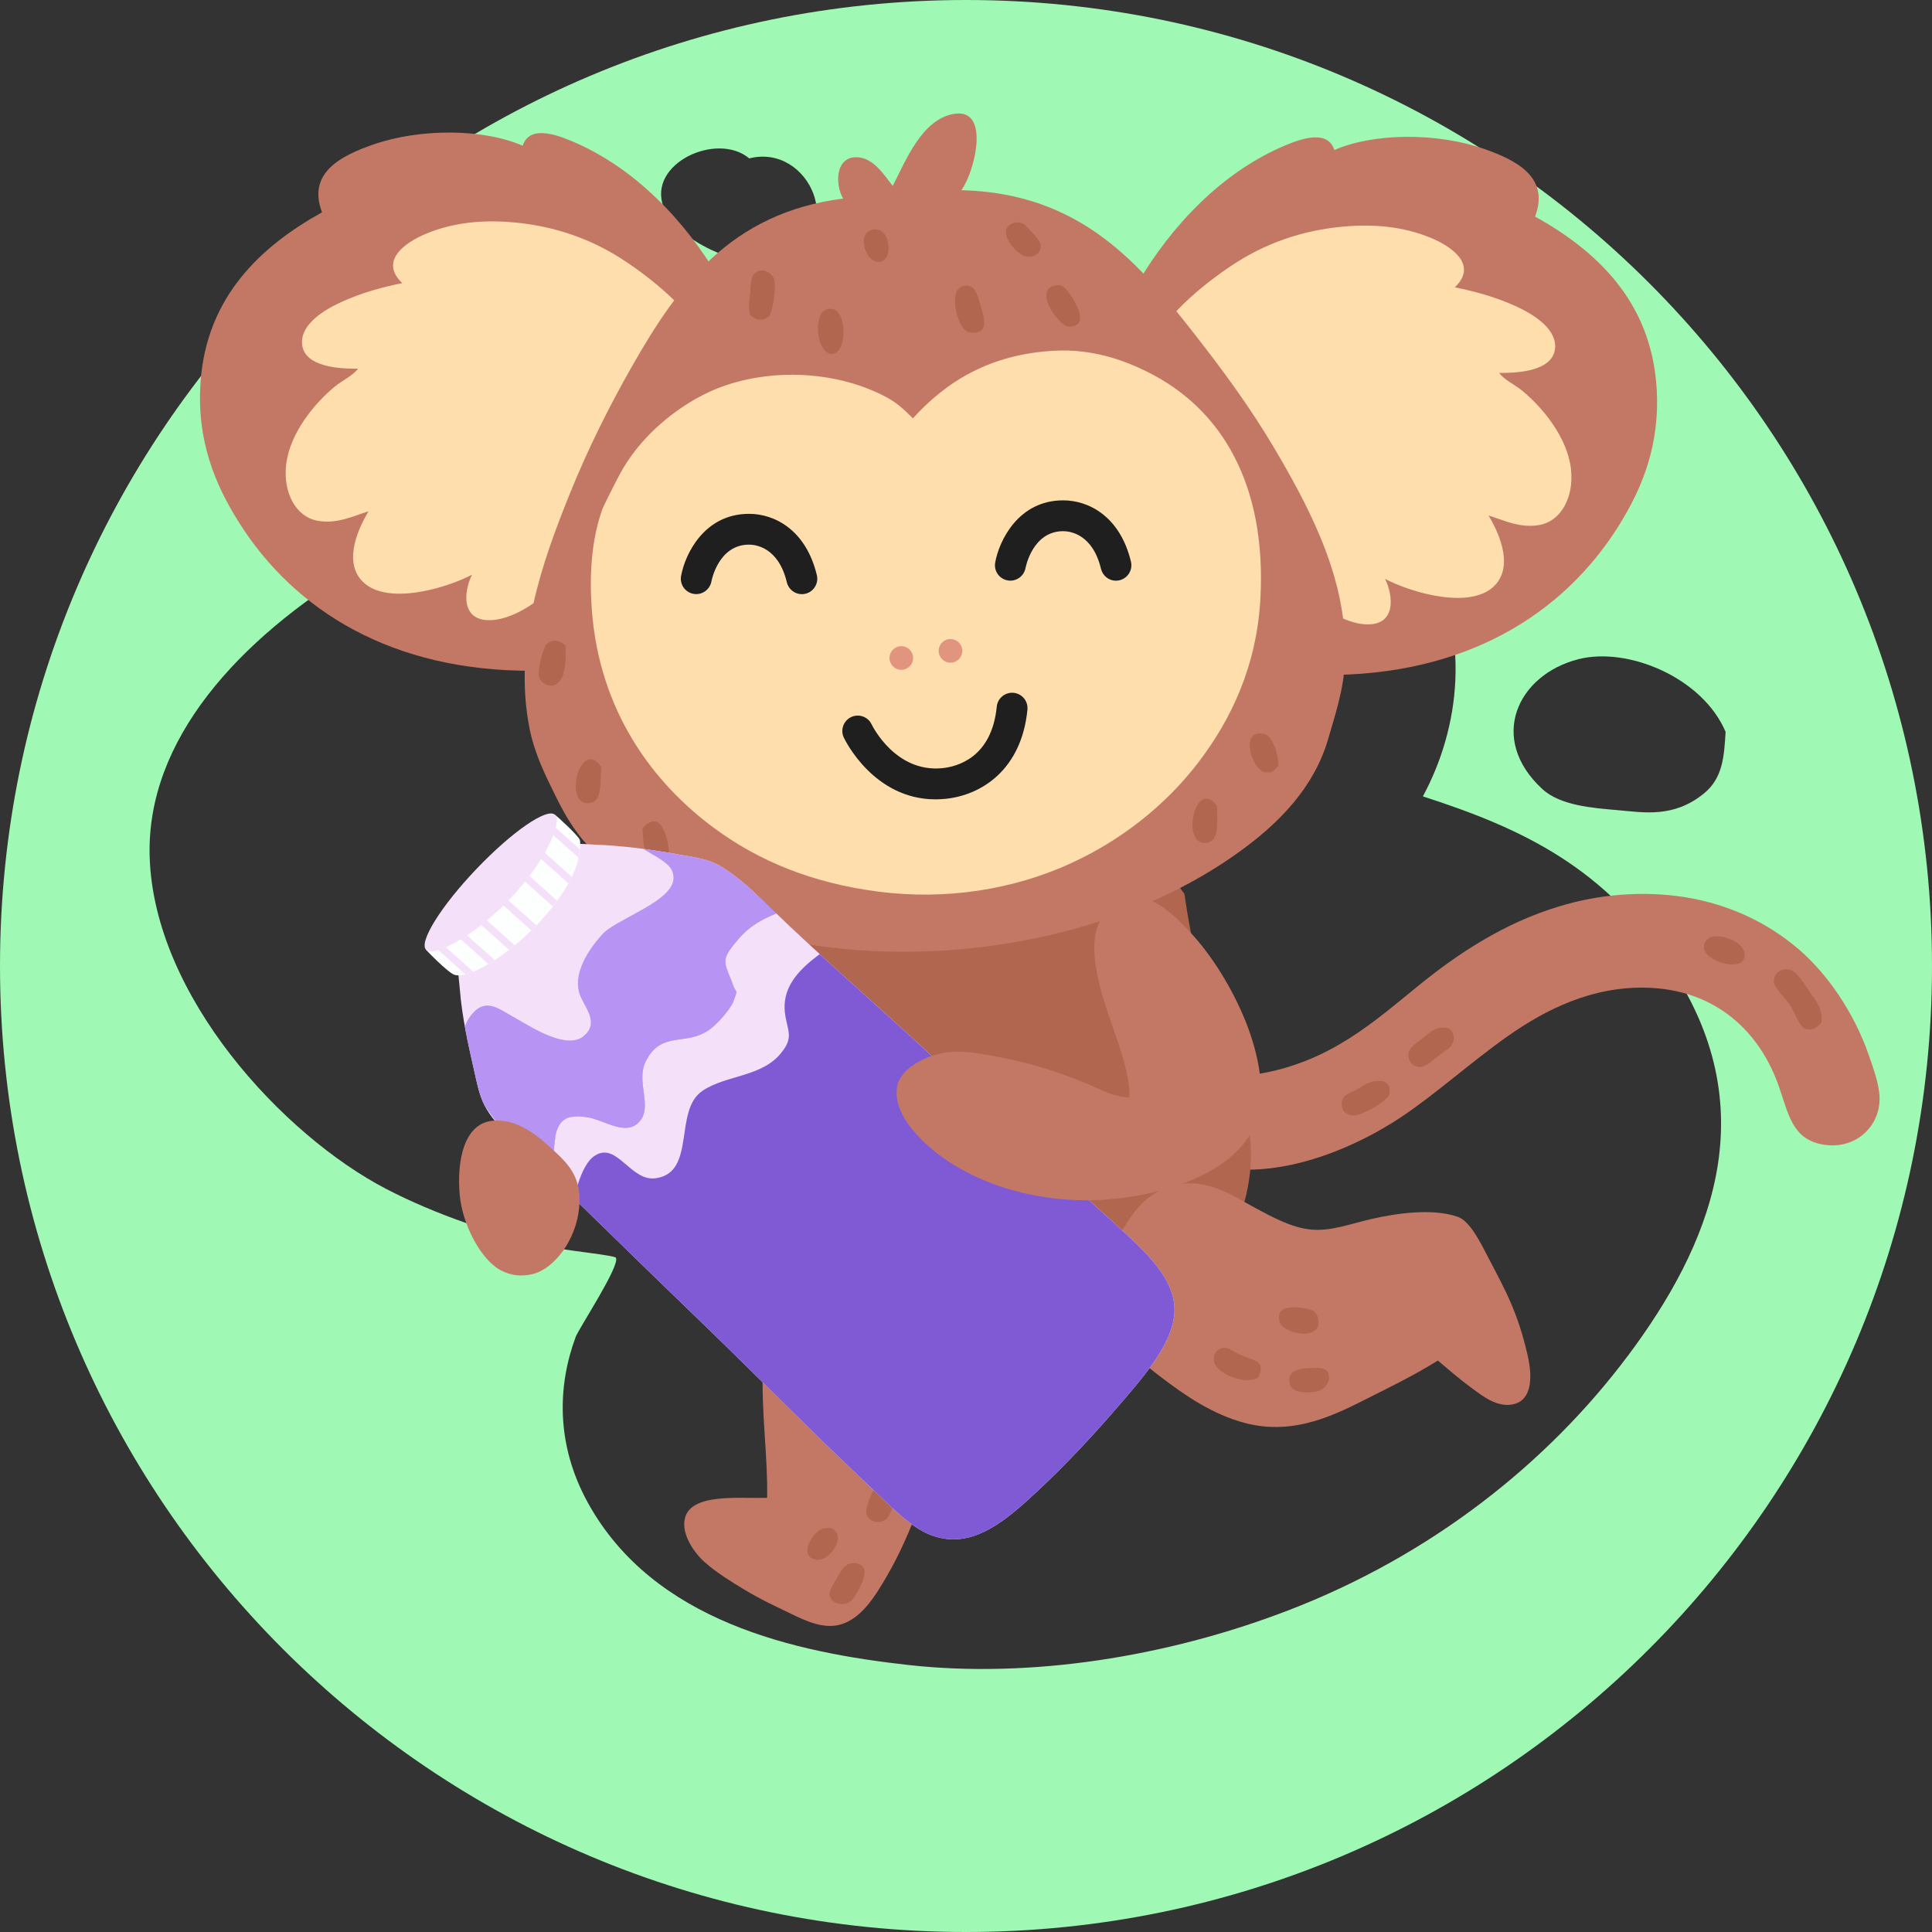 <?xml version="1.0" encoding="UTF-8"?><svg id="b" xmlns="http://www.w3.org/2000/svg" xmlns:xlink="http://www.w3.org/1999/xlink" viewBox="0 0 500 500"><rect x="0" y="0" width="500" height="500" fill="#333333" stroke="none"/><defs><clipPath id="d"><path d="M118.52,250.89c5.6-5.24,9.85-11.41,15.1-16.85,4.04-4.19,9.03-8.62,13.45-13.28,.65-.69,1.29-1.69,1.83-2.04,.92-.58,3.04-.2,4.52-.15,7.6,.26,14.86,1.23,22.49,2.62,3.52,.64,7.23,1.02,10.6,3.01,4.74,2.79,9.24,7.21,13.26,11.12,11.37,11.06,25.5,23.36,37.15,34.06,8.42,7.73,16.96,15.8,24.51,22.74,8.2,7.55,16.69,15.04,25.02,22.68,8.45,7.75,17.19,14.99,17.5,23.71,.3,8.69-8.17,18.06-15.73,26.78-7.06,8.15-14.82,16.28-22.86,23.49-8.13,7.28-15.75,11.91-24.67,8.4-5.39-2.11-10.84-8.02-15.63-12.52-14.74-13.84-28.43-27.85-42.88-41.81-10.19-9.85-19.46-18.83-28.76-27.94-4.43-4.34-9.44-9.27-14.51-13.95-5.26-4.86-11.71-10.58-13.96-15.83-1.11-2.58-1.65-5.48-2.29-8.28-1.54-6.76-3.11-13.77-3.67-20.96-.14-1.79-.38-3.39-.47-5Z" clip-rule="evenodd" fill="none"/></clipPath><clipPath id="e"><path d="M143.54,210.8c1.15,.86,6.01,5.41,6.48,6.49,.41,.93-.09,4.25-.49,5.63-2.89,9.83-13.37,20.3-21.45,25.52-3.01,1.95-7.67,4.65-10.43,3.85-1.69-.5-7.59-6.62-7.39-6.51,6.55-1.54,13.76-5.48,20.06-12.26,6.51-7,11.27-15.32,13.23-22.72Z" clip-rule="evenodd" fill="none"/></clipPath></defs><g id="c"><g><path d="M250,0C111.93,0,0,111.93,0,250s111.93,250,250,250,250-111.93,250-250S388.07,0,250,0Zm158.57,170.58c12.83-3.23,32.08,4.84,38.01,18.82-.37,6.4-.73,12-5.63,15.97-7.86,6.39-15.62,4.87-22.26,4.3-6.5-.56-14.89-1.18-19.53-5.46-14.17-13.04-6.5-29.62,9.41-33.63ZM193.91,40.99c15.62-3.95,25.8,19.52,8.43,26.33-8.2,3.22-27.11-4.27-30.65-13.82-4.13-11.19,13.84-19.51,22.21-12.51Zm-60.17,31.13c12.75-2.86,30.13-2.66,35.72,8.24,2.62,5.12,.41,12.93-4.55,16.27-9.28,6.25-36.49,5.69-44.64-1.37-2.91-2.51-3.28-5.48-3.53-6.25-3.25-10.43,6.52-14.53,17-16.88ZM421.36,350.78c-20.73,27.74-50.89,51.77-88.06,66.02-31.44,12.08-66.79,17.58-98.1,14.11-29.53-3.27-66.03-11.2-83.02-41.93-8.45-15.29-7.82-30.52-3.19-43,.82-2.18,11.52-18.4,10.41-20.47-.33-.62-11.03-1.66-15.1-2.47-16.03-3.22-32.07-8.97-44.27-15.3-26.69-13.85-60.28-49.91-61.3-86.14-1.68-60.26,95.06-103.72,151.65-107.33-9.97-31.43,35.55-40.01,59.74-40.02,30.08-.01,58.6,11.69,82.8,30.16,13.56,10.36,27.39,22.23,35.72,37.48,12.42,22.74,9.06,46.68-.4,64.21,25.92,8.38,47.26,18.37,64.62,44.96,24.23,37.13,9.49,71.65-11.49,99.72Z" fill="#a0f8b5" fill-rule="evenodd"/><g><g><path d="M419.69,231.55c19.75-1.46,35.19,4.96,45.93,14.22,7.23,6.24,14.14,16.11,18.04,27.34,1.47,4.24,3.05,8.56,2.73,12.3-.59,7.07-7.15,12.48-15.31,10.66-7.19-1.6-8.21-7.65-10.66-14.76-4.86-14.11-16.23-25.29-34.45-25.7-13.96-.31-25.81,5.54-35.81,12.58-9.24,6.5-18.25,14.66-27.34,20.78-11.89,7.99-35.78,19.26-55.77,10.66-5.76-2.48-10.86-6.88-11.21-12.85-.52-8.73,7.85-14.2,15.58-10.39,1.87,.92,3.1,2.18,4.92,2.46,2.78,.43,5.87-.37,8.75-.82,19.04-3,30.58-13.7,42.37-23.24,9.6-7.76,21.56-15.87,36.09-20.23,5.29-1.59,10.4-2.58,16.13-3.01Z" fill="#c37865" fill-rule="evenodd"/><path d="M202.63,321.77c4.56,.72,9.1,3.4,13.12,5.47,3.9,2,7.59,4.24,11.48,6.83,3.22,2.15,7.19,4.31,11.21,7.11,3.11,2.17,8.14,6.02,9.02,9.02,.95,3.24-.04,7.86-.82,11.48-2.19,10.23-5.64,19.74-9.02,28.7-2.08,5.52-4.71,11.68-7.93,17.22-3.07,5.27-7.14,12.35-13.67,13.12-4.61,.54-9.44-2.21-12.85-3.83-3.65-1.73-7.02-3.35-10.93-5.74-3.1-1.9-6.66-4.04-9.84-6.84-2.59-2.28-6.07-7.06-5.19-11.21,1.44-6.83,14.21-5.22,21.32-5.47,.23-10.47-1.58-22.35-1.09-33.9,.35-8.17,1.33-16.44,2.73-23.78,.5-2.6,.73-5.66,1.64-7.38,.15-.39,.43-.67,.82-.82Z" fill="#c37865" fill-rule="evenodd"/><path d="M306.51,231.28c1.93,13.37,4.5,23.57,8.2,34.17,3.61,10.35,8.99,20.34,9.02,33.35,.03,9.33-3,17.64-6.56,24.33-10.39,19.54-29.64,34.1-56.31,36.36-18.74,1.59-34.72-5.24-46.75-14.49-11.8-9.07-20.94-21.35-22.14-39.37-.82-12.22,2.06-21.59,4.37-30.89,2.25-9.06,3.94-19.15,4.37-30.89,.13-3.29-1.37-9.07,.82-10.94,1.67-1.42,8.02,.31,12.03,.55,13.35,.78,26.61,2.19,39.64,2.19,14.03,0,26.02-2.13,37.72-4.37,1.98-.38,4.12-.61,6.02-1.09,1.78-.45,3.55-1.43,5.19-1.64,2.82-.37,2.77,.8,4.37,2.73Z" fill="#b1664f" fill-rule="evenodd"/><path d="M372.12,352.11c-6.17,3.83-11.72,6.52-17.77,9.57-8.48,4.27-19.33,10.03-32.26,6.56-8.23-2.2-15.24-6.95-21.87-12.03-5.34-4.08-8.6-7.24-13.4-12.03-2.72-2.73-4.41-4.01-4.37-8.75,.03-4.68,3.4-9.24,6.01-13.67,4.21-7.13,7.2-12.92,15.58-15.04,8.33-2.1,15.44,3.03,21.05,6.02,4.19,2.23,9.23,5.01,14.22,5.47,5.2,.48,10.35-1.54,15.58-2.73,6.77-1.55,16.01-2.83,22.42-.55,3.19,1.13,5.9,6.78,7.93,10.66,4.37,8.38,7.56,14.03,10.11,25.15,1.42,6.2,.81,11.37-3.28,12.57-4.4,1.3-8.59-2.18-11.21-4.1-3.49-2.56-5.88-4.71-8.75-7.11Z" fill="#c37865" fill-rule="evenodd"/></g><g><g><path d="M397.27,56.05c15.73,8.72,29.92,21.81,31.44,44.01,1.03,15.09-3.78,26.42-9.84,36.09-14.47,23.07-39.9,38.78-76.27,38.54-2.32-21.39-10.65-39.16-18.87-55.77-8.28-16.74-18.23-31.89-28.97-46.2,8.29-13.94,21.26-28.26,38.27-35.26,4.06-1.67,10.63-3.87,12.3,1.37,10.29-4.5,26.75-4.52,38.82-.27,7.93,2.79,17.06,7.15,13.12,17.49Z" fill="#c37865" fill-rule="evenodd"/><path d="M376.5,74.36c4.82,.96,10.46,2.44,15.86,4.92,4.14,1.9,10.18,5.48,10.11,10.39-.07,5.63-7.46,6.93-14.49,6.83,1.39,1.9,3.92,2.93,6.01,4.65,5.11,4.2,11.65,11.98,12.57,20.23,.82,7.28-2.54,13.5-8.2,14.49-4.87,.85-8.71-1.05-13.12-2.46,2.35,3.96,6.53,12.44,1.91,17.77-5.98,6.91-21.82,2.25-28.7-1.36,2.17,4.35,3,12.27-5.2,11.75-5.23-.33-10.94-4.17-14.22-7.11-4.37-3.92-7.82-9.78-11.21-15.86-6.38-11.45-12.26-21.9-19.68-34.17-1.41-2.33-3.27-5.25-4.92-8.47-1.8-3.51-3.62-7.8-3-10.39,.32-1.36,2.58-3.28,4.37-5.19,4.31-4.6,10.51-9.38,15.58-12.58,8.96-5.65,18.84-8.63,29.25-9.29,7.97-.51,14.8,.55,20.78,3.01,5.8,2.38,12.28,7.18,6.29,12.85Z" fill="#ffdeae" fill-rule="evenodd"/></g><g><path d="M83.34,54.95c-15.73,8.72-29.92,21.81-31.44,44.01-1.03,15.09,3.78,26.42,9.84,36.08,14.47,23.08,39.9,38.78,76.27,38.55,2.32-21.39,10.65-39.16,18.86-55.77,8.28-16.74,18.23-31.89,28.98-46.2-8.29-13.94-21.26-28.26-38.27-35.26-4.06-1.67-10.63-3.87-12.3,1.36-10.29-4.5-26.75-4.51-38.82-.27-7.94,2.79-17.06,7.15-13.12,17.5Z" fill="#c37865" fill-rule="evenodd"/><path d="M104.12,73.27c-4.82,.95-10.46,2.44-15.85,4.92-4.14,1.9-10.18,5.48-10.12,10.39,.07,5.63,7.46,6.93,14.49,6.83-1.39,1.9-3.92,2.93-6.01,4.65-5.11,4.2-11.65,11.98-12.58,20.23-.81,7.29,2.54,13.5,8.2,14.49,4.87,.85,8.72-1.05,13.12-2.46-2.35,3.96-6.53,12.43-1.91,17.77,5.98,6.91,21.82,2.25,28.7-1.36-2.18,4.35-3,12.27,5.19,11.75,5.23-.33,10.94-4.17,14.21-7.11,4.37-3.92,7.82-9.78,11.21-15.86,6.38-11.45,12.26-21.91,19.68-34.17,1.41-2.33,3.27-5.26,4.92-8.47,1.81-3.51,3.62-7.8,3.01-10.39-.32-1.36-2.58-3.28-4.37-5.19-4.31-4.6-10.51-9.38-15.58-12.58-8.96-5.65-18.84-8.63-29.25-9.29-7.97-.51-14.8,.55-20.78,3.01-5.79,2.37-12.27,7.18-6.29,12.85Z" fill="#ffdeae" fill-rule="evenodd"/></g><g><path d="M248.83,49.22c31.06,.78,46.25,19.24,60.69,37.72,6.91,8.85,14.07,18.56,20.23,28.98,6.07,10.26,12.19,21.58,15.58,33.35,2.13,7.4,3.03,14.38,2.73,21.87-.29,7.27-2.46,13.65-4.37,20.23-3.59,12.31-12.44,21.22-21.33,27.88-18.2,13.67-43.15,23.37-71.9,26.24-38.68,3.87-76.16-6.1-96.5-24.88-4.37-4.03-7.27-8.7-10.12-14.49-2.85-5.79-5.53-11.13-6.83-17.77-4.27-21.84,3.48-43.25,10.39-60.41,4.77-11.84,10.35-22.93,16.13-33.08,11.87-20.87,25.49-39.76,54.67-43.47-2-3.43-2.06-10.12,2.73-10.66,4.85-.55,7.92,4.67,10.11,7.38,3.55-6.92,7.53-16.99,15.58-18.59,9.99-1.98,5.54,15.26,2.19,19.68Z" fill="#c37865" fill-rule="evenodd"/><g><path d="M262.5,57.69c1.87-.5,2.72,.39,4.37,2.19,1.12,1.21,2.43,2.58,2.46,3.55,.08,2.35-1.79,3.16-3.55,3-2.65-.23-8.71-7.3-3.28-8.75Z" fill="#b1664f" fill-rule="evenodd"/><path d="M225.32,59.6c5.09-1.88,6.29,7.92,2.19,8.2-3.3,.23-5.84-6.85-2.19-8.2Z" fill="#b1664f" fill-rule="evenodd"/><path d="M194.16,81.47c-.6-1.95-.19-3.88,0-5.74,.12-1.22-.04-3.82,1.09-4.92,1.93-1.87,4.73-.3,5.19,1.91,.4,1.92-.48,8.06-1.37,9.02-1.2,1.3-3.54,1.34-4.92-.27Z" fill="#b1664f" fill-rule="evenodd"/><path d="M273.44,73.82c1.74-.22,2.68,1.12,4.1,3.28,1.46,2.22,4.11,7.69-1.09,7.38-2.42-.15-9.47-9.84-3.01-10.66Z" fill="#b1664f" fill-rule="evenodd"/><path d="M249.11,74.09c3.18-.91,3.72,1.92,4.65,4.92,.9,2.92,2.13,6.66-1.37,7.11-.43,.05-1.73-.06-2.46-.55-2.17-1.43-4.57-10.41-.82-11.48Z" fill="#b1664f" fill-rule="evenodd"/><path d="M213.84,80.11c5.59-1.97,5.7,11.23,1.64,11.48-4.2,.25-5.18-10.23-1.64-11.48Z" fill="#b1664f" fill-rule="evenodd"/><path d="M146.32,167.04c.24,3.84,.08,10.15-3.56,10.39-1.4,.09-3-.82-3.28-2.46-.36-2.07,1.19-7.72,2.19-8.48,1.37-1.04,2.99-.92,4.65,.55Z" fill="#b1664f" fill-rule="evenodd"/><path d="M330.84,198.2c-1.09,.92-1.28,2.05-3.55,1.64-3.37-.61-6.64-11.6,0-9.84,2.16,.57,3.61,5.38,3.55,8.2Z" fill="#b1664f" fill-rule="evenodd"/><path d="M155.61,198.48c-.33,3.91,.3,8.65-2.73,9.29-7.48,1.58-2.78-17.37,2.73-9.29Z" fill="#b1664f" fill-rule="evenodd"/><path d="M314.99,208.59c0,4.46,.67,9.63-3.28,9.57-6.12-.1-2.21-17.08,3.28-9.57Z" fill="#b1664f" fill-rule="evenodd"/><path d="M166.27,214.33c3.23-3.47,5.16-1.49,6.29,2.73,.73,2.73,1.31,6.33-1.91,6.56-4.06,.3-4.12-5.11-4.37-9.29Z" fill="#b1664f" fill-rule="evenodd"/><path d="M442.93,242.49c2.42-.89,9.62,1.42,8.47,5.47-1,3.52-10.05,.77-10.39-2.46-.19-1.8,.91-2.63,1.91-3.01Z" fill="#b1664f" fill-rule="evenodd"/><path d="M471.36,264.63c-.75,.83-1.92,2.29-4.1,1.64-1.53-.45-2.79-4.33-4.1-6.29-1.33-1.99-4.05-4.32-4.1-6.01-.05-1.69,1.47-3.53,4.1-3.01,1.93,.38,3.68,3.64,5.19,5.74,1.77,2.46,3.5,4.51,3.01,7.93Z" fill="#b1664f" fill-rule="evenodd"/><path d="M212.2,253.15c.39,3.95,0,12.85-5.19,11.21-1.58-.5-1.69-2.79-1.37-5.2,.55-4.12,1.84-9.45,6.56-6.01Z" fill="#b1664f" fill-rule="evenodd"/><path d="M219.31,265.45c1.93,2.3,.98,11.62-2.46,12.03-5.45,.64-3.13-8.65-1.37-11.76,.73-.7,2.77-.7,3.83-.27Z" fill="#b1664f" fill-rule="evenodd"/><path d="M372.67,266c1.08-.16,3.35-.27,3.56,2.46,.18,2.42-2.24,3.48-3.83,4.65-1.44,1.05-3.24,3.14-5.2,3.01-1.76-.12-2.83-1.6-2.73-3.28,.1-1.61,1.93-2.81,3.28-3.83,1.65-1.25,2.97-2.71,4.92-3.01Z" fill="#b1664f" fill-rule="evenodd"/><path d="M355.17,279.94c2.4-.51,5-.28,4.37,3.28-.29,1.63-7.2,5.69-9.57,5.47-1.58-.15-2.86-1.22-2.73-3.28,.12-2.06,2.16-2.55,3.55-3.28,1.28-.67,2.75-1.84,4.37-2.19Z" fill="#b1664f" fill-rule="evenodd"/><path d="M205.09,282.13c3.8-.73,3.64,3,3.01,7.38-.39,2.74-.94,5.08-3.28,5.2-.74,.03-2.55-.61-3.01-1.91-.76-2.15,.62-8.95,1.37-9.84,.3-.37,1.38-.72,1.91-.82Z" fill="#b1664f" fill-rule="evenodd"/><path d="M208.65,310.28c1.18,.96,1.38,3.24,2.19,5.47,.95,2.64,3.35,7.73-1.09,7.93-2.19,.1-3.17-2.2-4.1-4.65-1.46-3.85-3.54-10.34,3.01-8.75Z" fill="#b1664f" fill-rule="evenodd"/><path d="M229.15,313.29c2.16-.5,2.41,.62,4.1,2.73,1.05,1.32,2.58,2.27,2.73,3.55,.24,1.96-.7,3.29-2.19,3.56-1.93,.35-3.26-1.04-4.64-2.73-1.12-1.36-4.18-6.14,0-7.11Z" fill="#b1664f" fill-rule="evenodd"/><path d="M219.31,324.23c2.89-.93,4.27,2.06,6.56,4.92,1.75,2.18,3.26,4,3.01,5.74-.19,1.34-1.42,2.34-2.46,2.46-1.91,.23-3.83-1.79-5.74-4.37-1.56-2.11-5.71-7.36-1.37-8.75Z" fill="#b1664f" fill-rule="evenodd"/><path d="M333.58,338.44c1.4-.31,5.17,.12,6.29,.82,1.25,.78,1.91,3.3,.82,4.65-2.14,2.64-9.08,.59-9.57-1.91-.6-3.08,1.22-3.28,2.46-3.55Z" fill="#b1664f" fill-rule="evenodd"/><path d="M251.57,351.56c-3.56,.07-4.92-.85-7.38-2.19-1.96-1.06-5.61-2.48-5.19-5.47,.63-4.6,5.97-1.16,9.02,.27,3.95,1.85,7.41,3.74,3.55,7.38Z" fill="#b1664f" fill-rule="evenodd"/><path d="M325.65,356.49c-3.21,2.14-11.18-1-11.48-4.37-.16-1.75,.76-3.07,2.46-3.28,1.52-.19,2.9,1.2,4.65,1.92,3.64,1.49,6.25,1.42,4.37,5.74Z" fill="#b1664f" fill-rule="evenodd"/><path d="M340.14,354.02c2.13,0,3.71-.03,3.83,2.46,.07,1.38-1.09,2.76-2.19,3.28-1.78,.84-7.19,1.15-7.93-1.37-1.06-3.64,2.24-4.37,6.29-4.37Z" fill="#b1664f" fill-rule="evenodd"/><path d="M228.6,382.18c1.4-.46,3.7-.44,4.1,2.19,.2,1.33-2.27,7.92-3.28,8.75-1.73,1.43-4.69,.86-5.2-1.37-.48-2.14,2.91-9.08,4.37-9.57Z" fill="#b1664f" fill-rule="evenodd"/><path d="M213.02,395.58c1.43-.36,3.48-.29,3.83,2.19,.28,2.04-2.78,6.88-6.29,5.74-3.71-1.21-.16-7.26,2.46-7.93Z" fill="#b1664f" fill-rule="evenodd"/><path d="M220.13,404.6c1.12-.26,3.1,.06,3.55,1.64,.61,2.15-2.47,7.36-3.55,8.2-1.81,1.41-5.28,.71-5.47-1.91-.06-.84,1.36-3.2,1.91-4.1,1.04-1.71,1.77-3.42,3.55-3.83Z" fill="#b1664f" fill-rule="evenodd"/></g><g><path d="M236.26,108.26c8.65-9.52,19.94-16.61,36.63-17.49,9.6-.51,17.64,2.28,24.06,5.47,19.44,9.64,30.78,29.38,29.25,58.5-.92,17.51-7.54,31.44-16.13,42.65-8.67,11.31-20.19,20.17-32.8,25.97-14.87,6.84-32.37,9.68-50.03,7.38-17.06-2.21-30.81-7.88-42.37-16.4-15.83-11.66-29.77-30.19-31.71-56.59-.62-8.43-.22-17.73,2.73-25.97,.3-.86,3.67-7.51,4.64-9.3,4.7-8.6,12.69-15.77,21.33-20.23,13.64-7.05,33.14-7.16,47.56,.55,2.49,1.33,4.29,2.89,6.84,5.47Z" fill="#ffdeae" fill-rule="evenodd"/><g><path d="M207.51,153.77c-1.8,0-3.43-1.23-3.87-3.06-2.17-9.05-8.05-9.76-9.79-9.76h0c-7.86,0-9.67,9.15-9.74,9.54-.41,2.16-2.48,3.59-4.64,3.2-2.16-.4-3.59-2.45-3.21-4.61,.99-5.57,5.94-16.1,17.59-16.1h0c6.64,0,14.74,4.17,17.55,15.87,.51,2.14-.81,4.3-2.95,4.81-.31,.08-.63,.11-.93,.11Z" fill="#1f1f1f"/><path d="M242.1,206.87c-15.96,0-23.4-15.29-23.72-15.98-.94-1.99-.1-4.36,1.89-5.31,1.99-.94,4.36-.1,5.3,1.88,.26,.53,6.23,12.54,18.3,11.34,3.81-.38,12.79-2.69,14.09-15.92,.22-2.19,2.17-3.79,4.36-3.58,2.19,.21,3.79,2.16,3.58,4.36-1.53,15.61-11.97,22.16-21.23,23.08-.88,.08-1.73,.13-2.57,.13Z" fill="#1f1f1f"/><path d="M288.82,150.29c-1.8,0-3.43-1.23-3.88-3.06-2.17-9.05-8.04-9.76-9.79-9.76h0c-7.86,0-9.67,9.15-9.75,9.54-.4,2.16-2.48,3.59-4.64,3.2-2.16-.4-3.59-2.45-3.21-4.61,.99-5.57,5.94-16.11,17.59-16.11h0c6.64,0,14.74,4.17,17.55,15.87,.51,2.14-.81,4.29-2.95,4.81-.31,.08-.62,.11-.93,.11Z" fill="#1f1f1f"/><path d="M236.32,170.29c0,1.69-1.37,3.06-3.06,3.06s-3.06-1.37-3.06-3.06,1.37-3.06,3.06-3.06,3.06,1.37,3.06,3.06Z" fill="#e1947e"/><path d="M249.04,168.44c0,1.69-1.37,3.06-3.06,3.06s-3.06-1.37-3.06-3.06,1.37-3.06,3.06-3.06,3.06,1.37,3.06,3.06Z" fill="#e1947e"/></g></g></g></g><g><g><g><path d="M118.52,250.89c5.6-5.24,9.85-11.41,15.1-16.85,4.04-4.19,9.03-8.62,13.45-13.28,.65-.69,1.29-1.69,1.83-2.04,.92-.58,3.04-.2,4.52-.15,7.6,.26,14.86,1.23,22.49,2.62,3.52,.64,7.23,1.02,10.6,3.01,4.74,2.79,9.24,7.21,13.26,11.12,11.37,11.06,25.5,23.36,37.15,34.06,8.42,7.73,16.96,15.8,24.51,22.74,8.2,7.55,16.69,15.04,25.02,22.68,8.45,7.75,17.19,14.99,17.5,23.71,.3,8.69-8.17,18.06-15.73,26.78-7.06,8.15-14.82,16.28-22.86,23.49-8.13,7.28-15.75,11.91-24.67,8.4-5.39-2.11-10.84-8.02-15.63-12.52-14.74-13.84-28.43-27.85-42.88-41.81-10.19-9.85-19.46-18.83-28.76-27.94-4.43-4.34-9.44-9.27-14.51-13.95-5.26-4.86-11.71-10.58-13.96-15.83-1.11-2.58-1.65-5.48-2.29-8.28-1.54-6.76-3.11-13.77-3.67-20.96-.14-1.79-.38-3.39-.47-5Z" fill="#f4e1f9" fill-rule="evenodd"/><g clip-path="url(#d)"><g><path d="M193.28,234.14c-.11,.1-.2,.2-.3,.28-.05,.05-.09,.09-.14,.14-1.27,1.27-2.54,2.53-3.79,3.83-2.07,2.15-4.14,4.32-6.12,6.57-9.4,10.62-17.85,22.14-26.62,33.29l-17.67,22.48c.09,.08,.18,.17,.27,.24,5.07,4.69,10.07,9.61,14.51,13.95,9.3,9.11,18.57,18.09,28.76,27.94,14.44,13.95,28.13,27.97,42.88,41.81,4.79,4.5,10.25,10.41,15.63,12.52,8.92,3.51,16.54-1.12,24.67-8.4,8.04-7.2,15.8-15.33,22.86-23.49,7.56-8.72,16.02-18.09,15.73-26.78-.3-8.72-9.04-15.96-17.5-23.71-8.32-7.64-16.82-15.13-25.02-22.68-7.55-6.94-16.09-15.01-24.51-22.74-11.65-10.7-25.78-23-37.15-34.06-1.24-1.21-2.52-2.46-3.85-3.69-.88,.83-1.77,1.66-2.65,2.51Z" fill="#805ad5" fill-rule="evenodd"/><path d="M205.08,234.59c-5.63,2.5-9.82,3.68-13.82,8.26-4.6,5.34-4.1,5.74-1.85,11.16,1.13,3.74,1.76,1.38,.39,5.2-.88,2.16-4.69,6.49-6.83,7.66-5.72,3.65-11.85,.05-15.73,7.59-2.61,4.87,1.04,10.58-.97,14.7-3.4,5.88-9.74,.48-14.6-.08-12.31-1.94-5.59,12.29-10.99,18.64l-21.96-31.1c.81-4.66,.16-10.05,3.13-13.82,3.96-5.03,7.33-1.56,12.2,1.04,3.67,2.07,12.56,7.84,16.93,4.35,4.56-3.74-.27-7.95-1.15-11.49-1.29-5.09,2.36-10.77,5.77-14.6,3.36-4.28,19.67-8.96,18.66-15.46-.34-4.75-9.85-6.11-10.84-10.55-1.13-3.74,3.43-7.48,5.86-10.05l35.79,28.54Z" fill="#b794f4" fill-rule="evenodd"/><path d="M147.43,314.66c1.11-4.01,2.54-13.07,6.56-15.6,5.72-3.65,9.26,6.87,15.75,5.86,10.53-1.49,4.49-17.63,12.1-22.64,6.11-4.16,15.77-3.49,20.66-10.23,2.97-3.77,1.15-5.61,.61-10.1-1.15-11.49,12.85-16.35,19.79-23.11l-17.83-4.24c-5.63,2.5-9.82,3.68-13.82,8.26-4.6,5.34-4.1,5.74-1.85,11.16,1.13,3.74,1.76,1.38,.39,5.2-.88,2.16-4.69,6.49-6.83,7.66-5.72,3.65-11.85,.05-15.73,7.59-2.61,4.87,1.04,10.58-.97,14.7-3.4,5.88-9.74,.48-14.6-.08-12.31-1.94-5.59,12.29-10.99,18.64l6.76,6.94Z" fill="#f4e1f9" fill-rule="evenodd"/></g></g></g><g><path d="M143.54,210.8c1.15,.86,6.01,5.41,6.48,6.49,.41,.93-.09,4.25-.49,5.63-2.89,9.83-13.37,20.3-21.45,25.52-3.01,1.95-7.67,4.65-10.43,3.85-1.69-.5-7.59-6.62-7.39-6.51,6.55-1.54,13.76-5.48,20.06-12.26,6.51-7,11.27-15.32,13.23-22.72Z" fill="#fdffff" fill-rule="evenodd"/><path d="M143.63,210.87c2.01,1.92-2.52,12.19-11.72,21.84-9.21,9.65-19.61,15.03-21.62,13.11-2.01-1.92,3.82-11.3,13.03-20.95,9.21-9.65,18.3-15.92,20.31-14Z" fill="#f4e1f9" fill-rule="evenodd"/><g clip-path="url(#e)"><g><rect x="117.74" y="239.16" width="1.85" height="20.29" transform="translate(-146.28 171.61) rotate(-48.2)" fill="#f4e1f9"/><rect x="121.43" y="234.46" width="1.85" height="20.29" transform="translate(-141.58 172.89) rotate(-48.22)" fill="#f4e1f9"/><rect x="127.94" y="231.88" width="1.85" height="20.29" transform="translate(-137.46 176.8) rotate(-48.21)" fill="#f4e1f9"/><polygon points="141.89 244.71 126.76 231.19 127.99 229.81 143.12 243.33 141.89 244.71" fill="#f4e1f9"/><rect x="140.41" y="221.62" width="1.85" height="20.29" transform="translate(-125.66 182.72) rotate(-48.21)" fill="#f4e1f9"/><rect x="143.58" y="214.95" width="1.85" height="20.29" transform="translate(-119.63 182.85) rotate(-48.22)" fill="#f4e1f9"/><rect x="147.75" y="209.64" width="1.85" height="20.29" transform="translate(-114.27 184.19) rotate(-48.21)" fill="#f4e1f9"/></g></g></g></g><path d="M292.3,284.04c.13-6.07-2.51-12.98-4.92-19.96-3.96-11.47-8.64-27.58,4.37-31.16,1.32-.36,4.1-.36,5.47,0,3.67,.97,7.61,4.97,10.66,8.2,5.77,6.1,11.08,14.75,14.49,23.24,3,7.47,6.34,19.97,1.64,28.43-5.14,9.25-16.97,14.36-29.8,16.67-23.78,4.3-46.84-3.7-57.95-16.95-2.47-2.94-4.78-7.03-4.1-11.2,.84-5.2,8.39-8.55,13.4-9.02,4.63-.44,9.3,.59,13.39,1.36,8.04,1.52,15.44,3.95,22.42,6.84,3.41,1.41,6.71,3.41,10.93,3.55Z" fill="#c37865" fill-rule="evenodd"/><path d="M127.17,290.09c6.65-.86,12.19,4,16.13,7.65,4.07,3.78,7.36,7.21,6.56,15.04-.83,8.1-6.33,15.56-12.03,16.95-2.86,.7-5.46,.39-7.93-.82-5.51-2.7-10.28-12.21-10.93-19.68-.76-8.68,1.03-18.21,8.2-19.14Z" fill="#c37865" fill-rule="evenodd"/></g></g></g></g></svg>